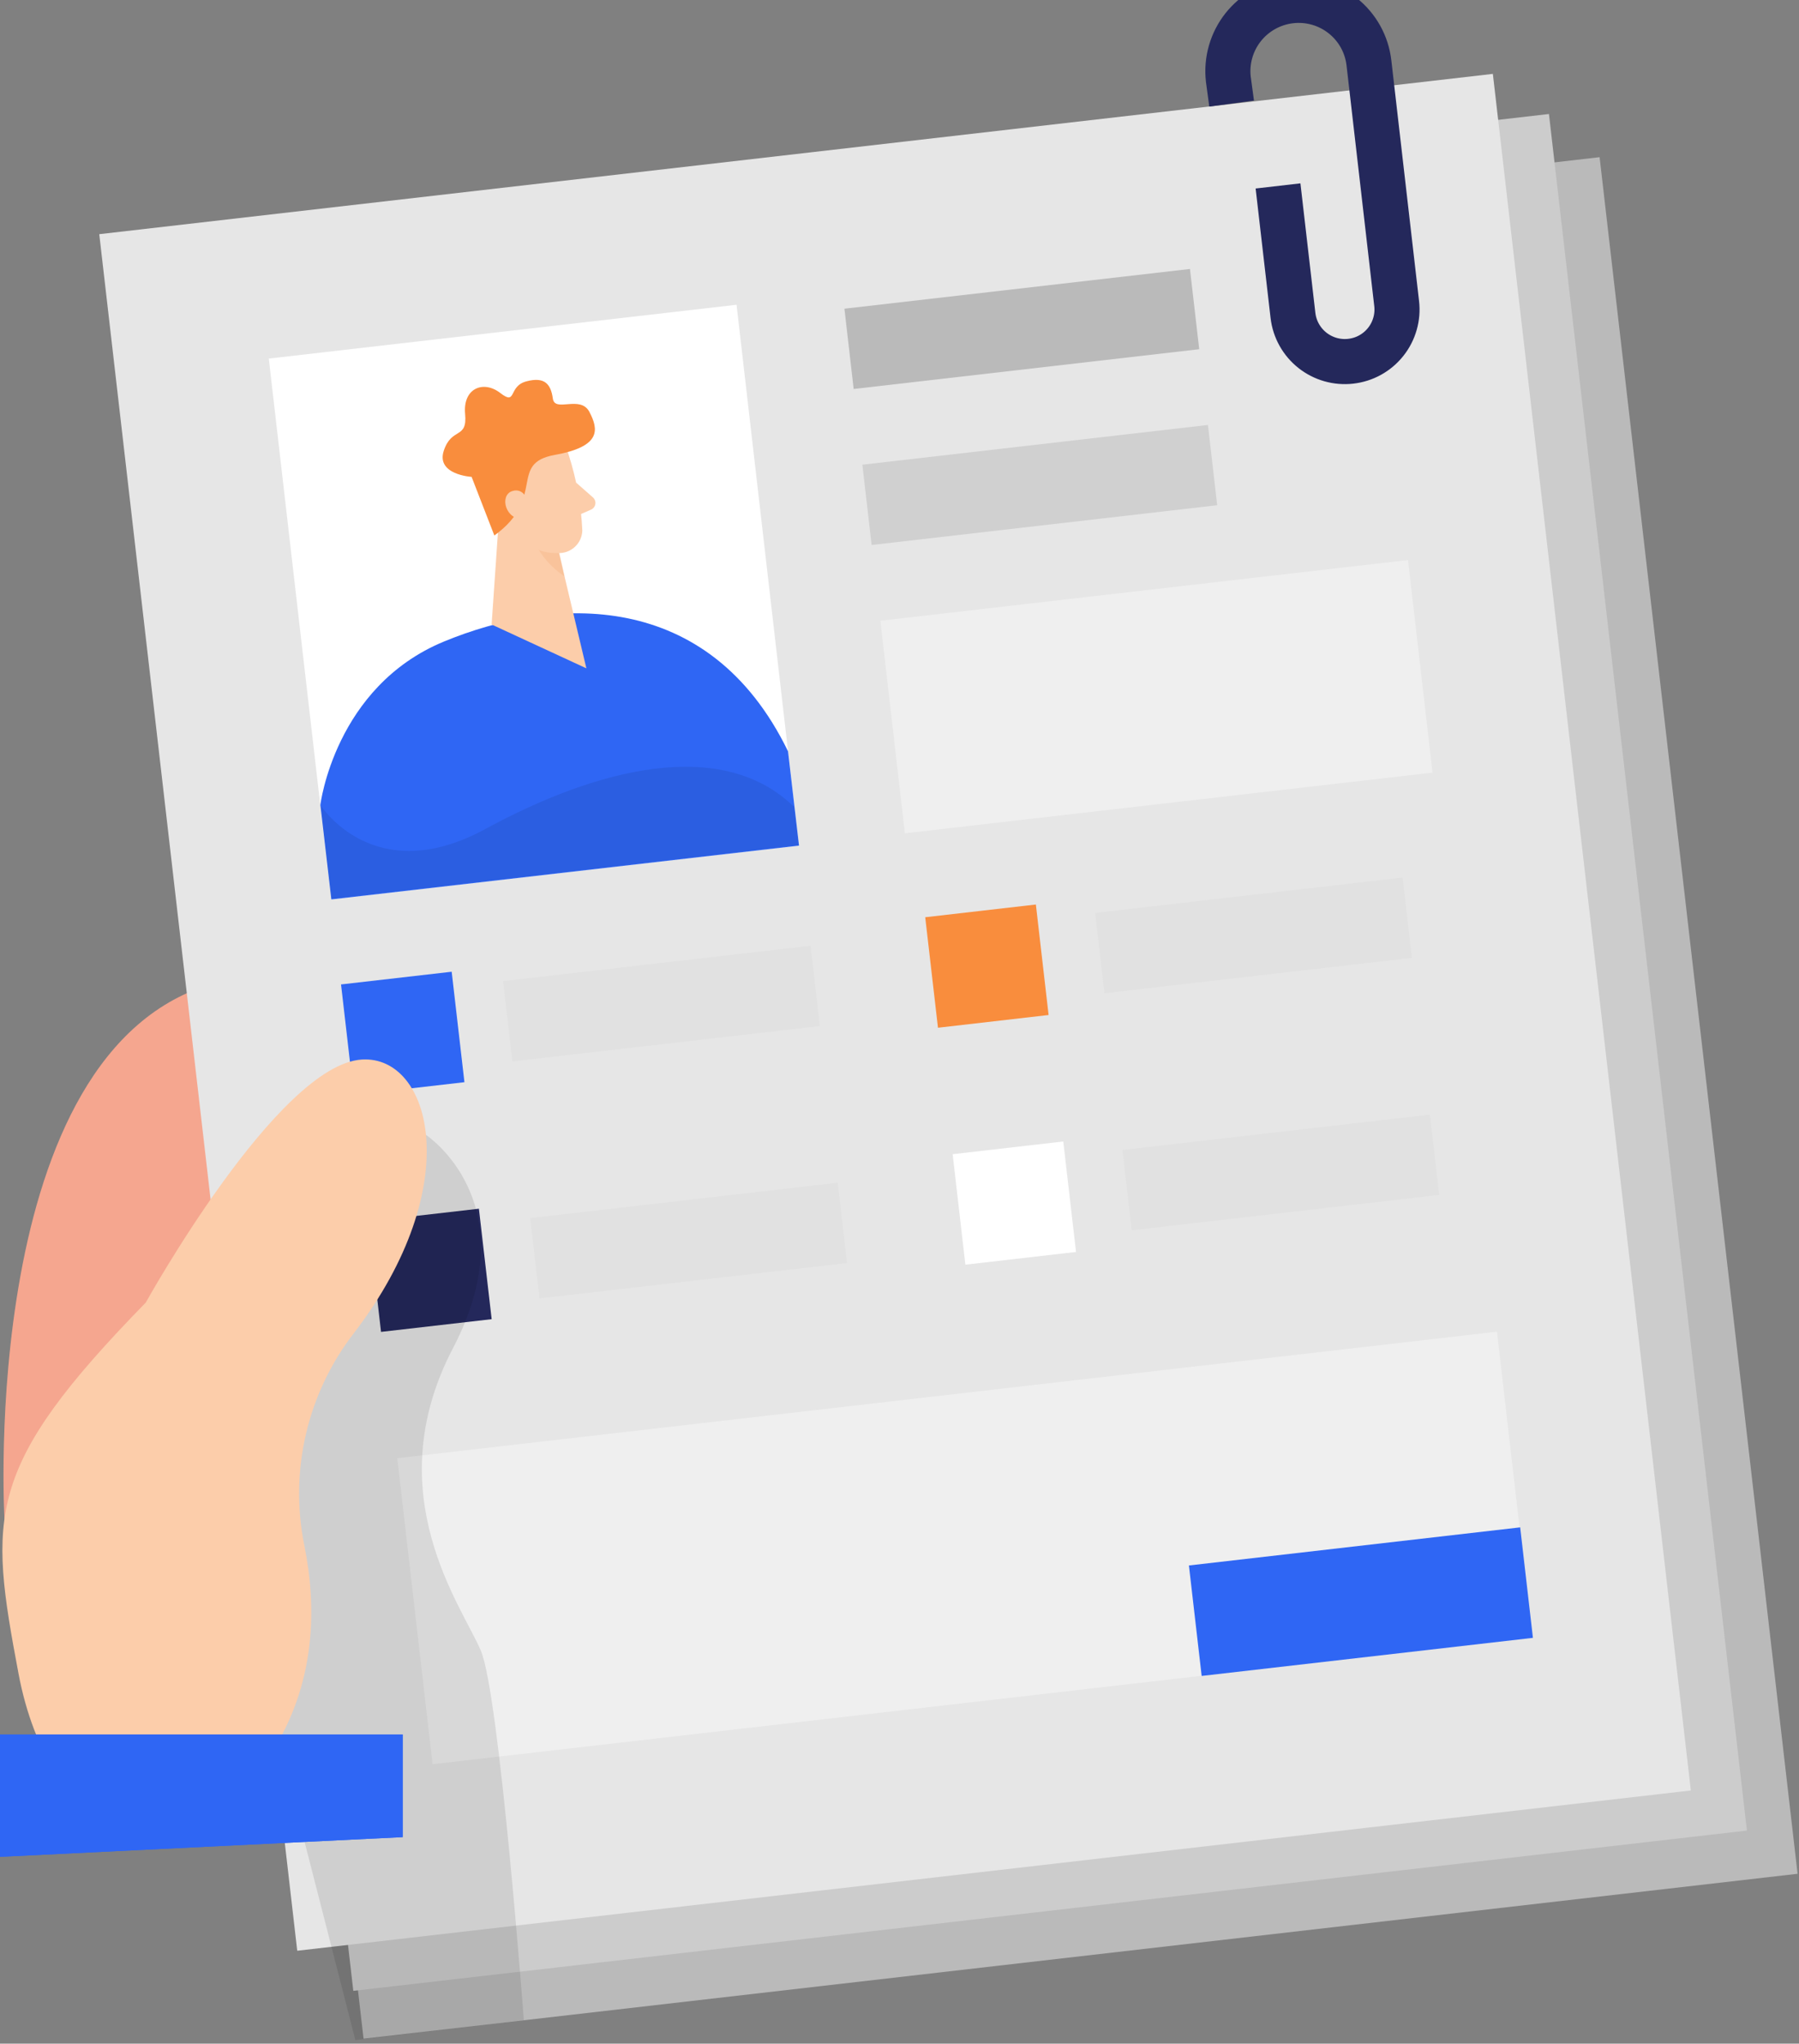 <svg xmlns="http://www.w3.org/2000/svg" width="81" height="92" fill="none" viewBox="0 0 81 92"><rect x="0" y="0" width="81" height="92" fill="#808080" stroke="none"/><g clip-path="url(#clip0_2202_6883)"><path fill="#F4A28C" d="M0.201 68.365C0.201 68.365 -1.031 47.187 9.69 44.256C20.412 41.325 34.742 71.226 9.606 81.778L0.201 68.365Z"/><path fill="#FCCDAA" d="M0.201 68.365C0.201 68.365 -1.031 47.187 9.69 44.256C20.412 41.325 34.742 71.226 9.606 81.778L0.201 68.365Z" opacity=".1"/><path fill="#BABABA" d="M72.022 7.076L7.455 14.501L16.369 91.777L80.936 84.353L72.022 7.076Z"/><path fill="#CCC" d="M69.741 5.132L6.994 12.348L15.908 89.624L78.655 82.408L69.741 5.132Z"/><path fill="#E6E6E6" d="M67.216 3.326L4.469 10.542L13.383 87.818L76.13 80.603L67.216 3.326Z"/><path fill="#fff" d="M33.163 13.72L12.102 16.142L14.91 40.485L35.971 38.063L33.163 13.72Z"/><path fill="#2F66F4" d="M14.424 36.235C14.424 36.235 15.072 30.912 19.988 28.881C24.903 26.849 31.902 26.459 35.481 33.823L35.976 38.068L14.919 40.49L14.424 36.235Z"/><path fill="#FCCDAA" d="M22.605 21.279L22.135 28.114L26.402 30.087L24.748 23.133L22.605 21.279Z"/><path fill="#F2AE7B" d="M25.05 24.21C24.571 24.134 24.125 23.919 23.768 23.592C23.999 24.557 24.588 25.397 25.416 25.945L25.05 24.21Z" opacity=".31"/><path fill="#FCCDAA" d="M25.605 20.478C25.961 21.584 26.168 22.733 26.219 23.893C26.213 24.032 26.18 24.169 26.121 24.295C26.062 24.421 25.978 24.534 25.875 24.627C25.772 24.72 25.651 24.792 25.52 24.839C25.388 24.885 25.249 24.905 25.11 24.897C24.663 24.911 24.221 24.796 23.838 24.566C23.454 24.337 23.145 24.002 22.947 23.602L21.947 21.961C21.777 21.611 21.719 21.218 21.783 20.834C21.847 20.451 22.029 20.097 22.303 19.821C23.264 18.729 25.263 19.218 25.605 20.478Z"/><path fill="#FCCDAA" d="M25.937 21.724L26.684 22.381C26.73 22.418 26.765 22.466 26.786 22.52C26.808 22.575 26.814 22.634 26.805 22.692C26.796 22.749 26.772 22.803 26.735 22.849C26.698 22.894 26.65 22.929 26.595 22.95L25.848 23.276L25.937 21.724Z"/><path fill="#F98D3D" d="M22.258 24.107L21.234 21.468C21.234 21.468 19.625 21.374 19.981 20.291C20.338 19.209 21.05 19.797 20.942 18.636C20.833 17.474 21.768 17.104 22.526 17.692C23.283 18.28 22.862 17.39 23.699 17.168C24.535 16.946 24.802 17.301 24.892 17.944C24.981 18.586 26.134 17.766 26.54 18.547C26.946 19.328 27.089 20.099 24.981 20.479C22.872 20.86 24.614 22.402 22.258 24.107Z"/><path fill="#FCCDAA" d="M23.828 22.693C23.828 22.693 23.634 21.912 23.055 22.11C22.476 22.307 22.758 23.434 23.585 23.36L23.828 22.693Z"/><path fill="#000" d="M14.424 36.235C14.424 36.235 16.82 40.056 21.849 37.322C26.878 34.589 32.506 33.146 35.763 36.334L35.961 38.044L14.904 40.466L14.424 36.235Z" opacity=".08"/><path fill="#BABABA" d="M53.578 12.108L38.02 13.897L38.436 17.511L53.995 15.721L53.578 12.108Z"/><path fill="#BABABA" d="M54.387 19.131L38.828 20.92L39.245 24.534L54.804 22.744L54.387 19.131Z" opacity=".5"/><path fill="#BABABA" d="M36.495 42.576L22.652 44.168L23.069 47.782L36.912 46.19L36.495 42.576Z" opacity=".11"/><path fill="#BABABA" d="M37.718 53.244L23.875 54.836L24.292 58.45L38.135 56.858L37.718 53.244Z" opacity=".11"/><path fill="#BABABA" d="M63.153 39.506L49.31 41.098L49.727 44.711L63.57 43.12L63.153 39.506Z" opacity=".11"/><path fill="#BABABA" d="M64.382 50.179L50.539 51.77L50.956 55.384L64.799 53.792L64.382 50.179Z" opacity=".11"/><path fill="#fff" d="M63.395 25.212L39.639 27.944L40.742 37.513L64.499 34.781L63.395 25.212Z" opacity=".36"/><path fill="#fff" d="M67.401 59.95L17.887 65.644L19.476 79.421L68.99 73.727L67.401 59.95Z" opacity=".36"/><path fill="#2F66F4" d="M20.337 43.745L15.355 44.317L15.929 49.291L20.911 48.718L20.337 43.745Z"/><path fill="#F98D3D" d="M46.64 40.719L41.658 41.292L42.232 46.266L47.213 45.693L46.64 40.719Z"/><path fill="#24285B" d="M21.563 54.413L16.582 54.985L17.156 59.959L22.137 59.386L21.563 54.413Z"/><path fill="#fff" d="M47.874 51.387L42.893 51.959L43.466 56.933L48.448 56.36L47.874 51.387Z"/><path fill="#2F66F4" d="M68.446 68.758L53.531 70.474L54.105 75.447L69.02 73.732L68.446 68.758Z"/><path fill="#000" d="M19.169 51.081C19.169 51.081 23.822 54.131 20.392 60.699C16.962 67.268 20.818 72.319 21.654 74.32C22.491 76.322 23.585 90.941 23.585 90.941L16.001 91.841L12.086 76.569L13.724 61.179L19.169 51.081Z" opacity=".1"/><path stroke="#24285B" stroke-miterlimit="10" stroke-width="2.03" d="M55.454 4.663L55.305 3.561C55.211 2.723 55.452 1.882 55.977 1.221C56.502 0.561 57.268 0.135 58.107 0.037C58.522 -0.011 58.943 0.023 59.346 0.137C59.748 0.251 60.123 0.444 60.451 0.703C60.779 0.962 61.052 1.283 61.256 1.648C61.459 2.013 61.588 2.414 61.636 2.829L62.884 13.663C62.92 13.969 62.895 14.279 62.81 14.575C62.726 14.872 62.584 15.149 62.392 15.39C62.2 15.632 61.963 15.833 61.693 15.983C61.423 16.133 61.126 16.227 60.82 16.262C60.201 16.334 59.579 16.156 59.091 15.77C58.603 15.383 58.288 14.819 58.216 14.202L57.543 8.37"/><path fill="#FCCDAA" d="M6.563 58.639C6.563 58.639 12.503 47.924 16.3 47.697C19.418 47.514 21.027 53.37 15.939 60.008C14.903 61.344 14.168 62.887 13.781 64.532C13.394 66.176 13.365 67.885 13.696 69.542C14.265 72.319 14.251 75.813 12.152 79.021C7.736 85.767 2.178 82.481 0.836 75.354C-0.505 68.227 -0.698 66.072 6.563 58.639Z"/><path fill="#2F66F4" d="M-0.551 83.617V78.082H18.131V82.703L-0.551 83.617Z"/><path fill="#2F66F4" d="M-0.551 83.617V78.082H18.131V82.703L-0.551 83.617Z"/></g><defs><clipPath id="clip0_2202_6883"><rect width="81" height="92" fill="#fff"/></clipPath></defs></svg>
